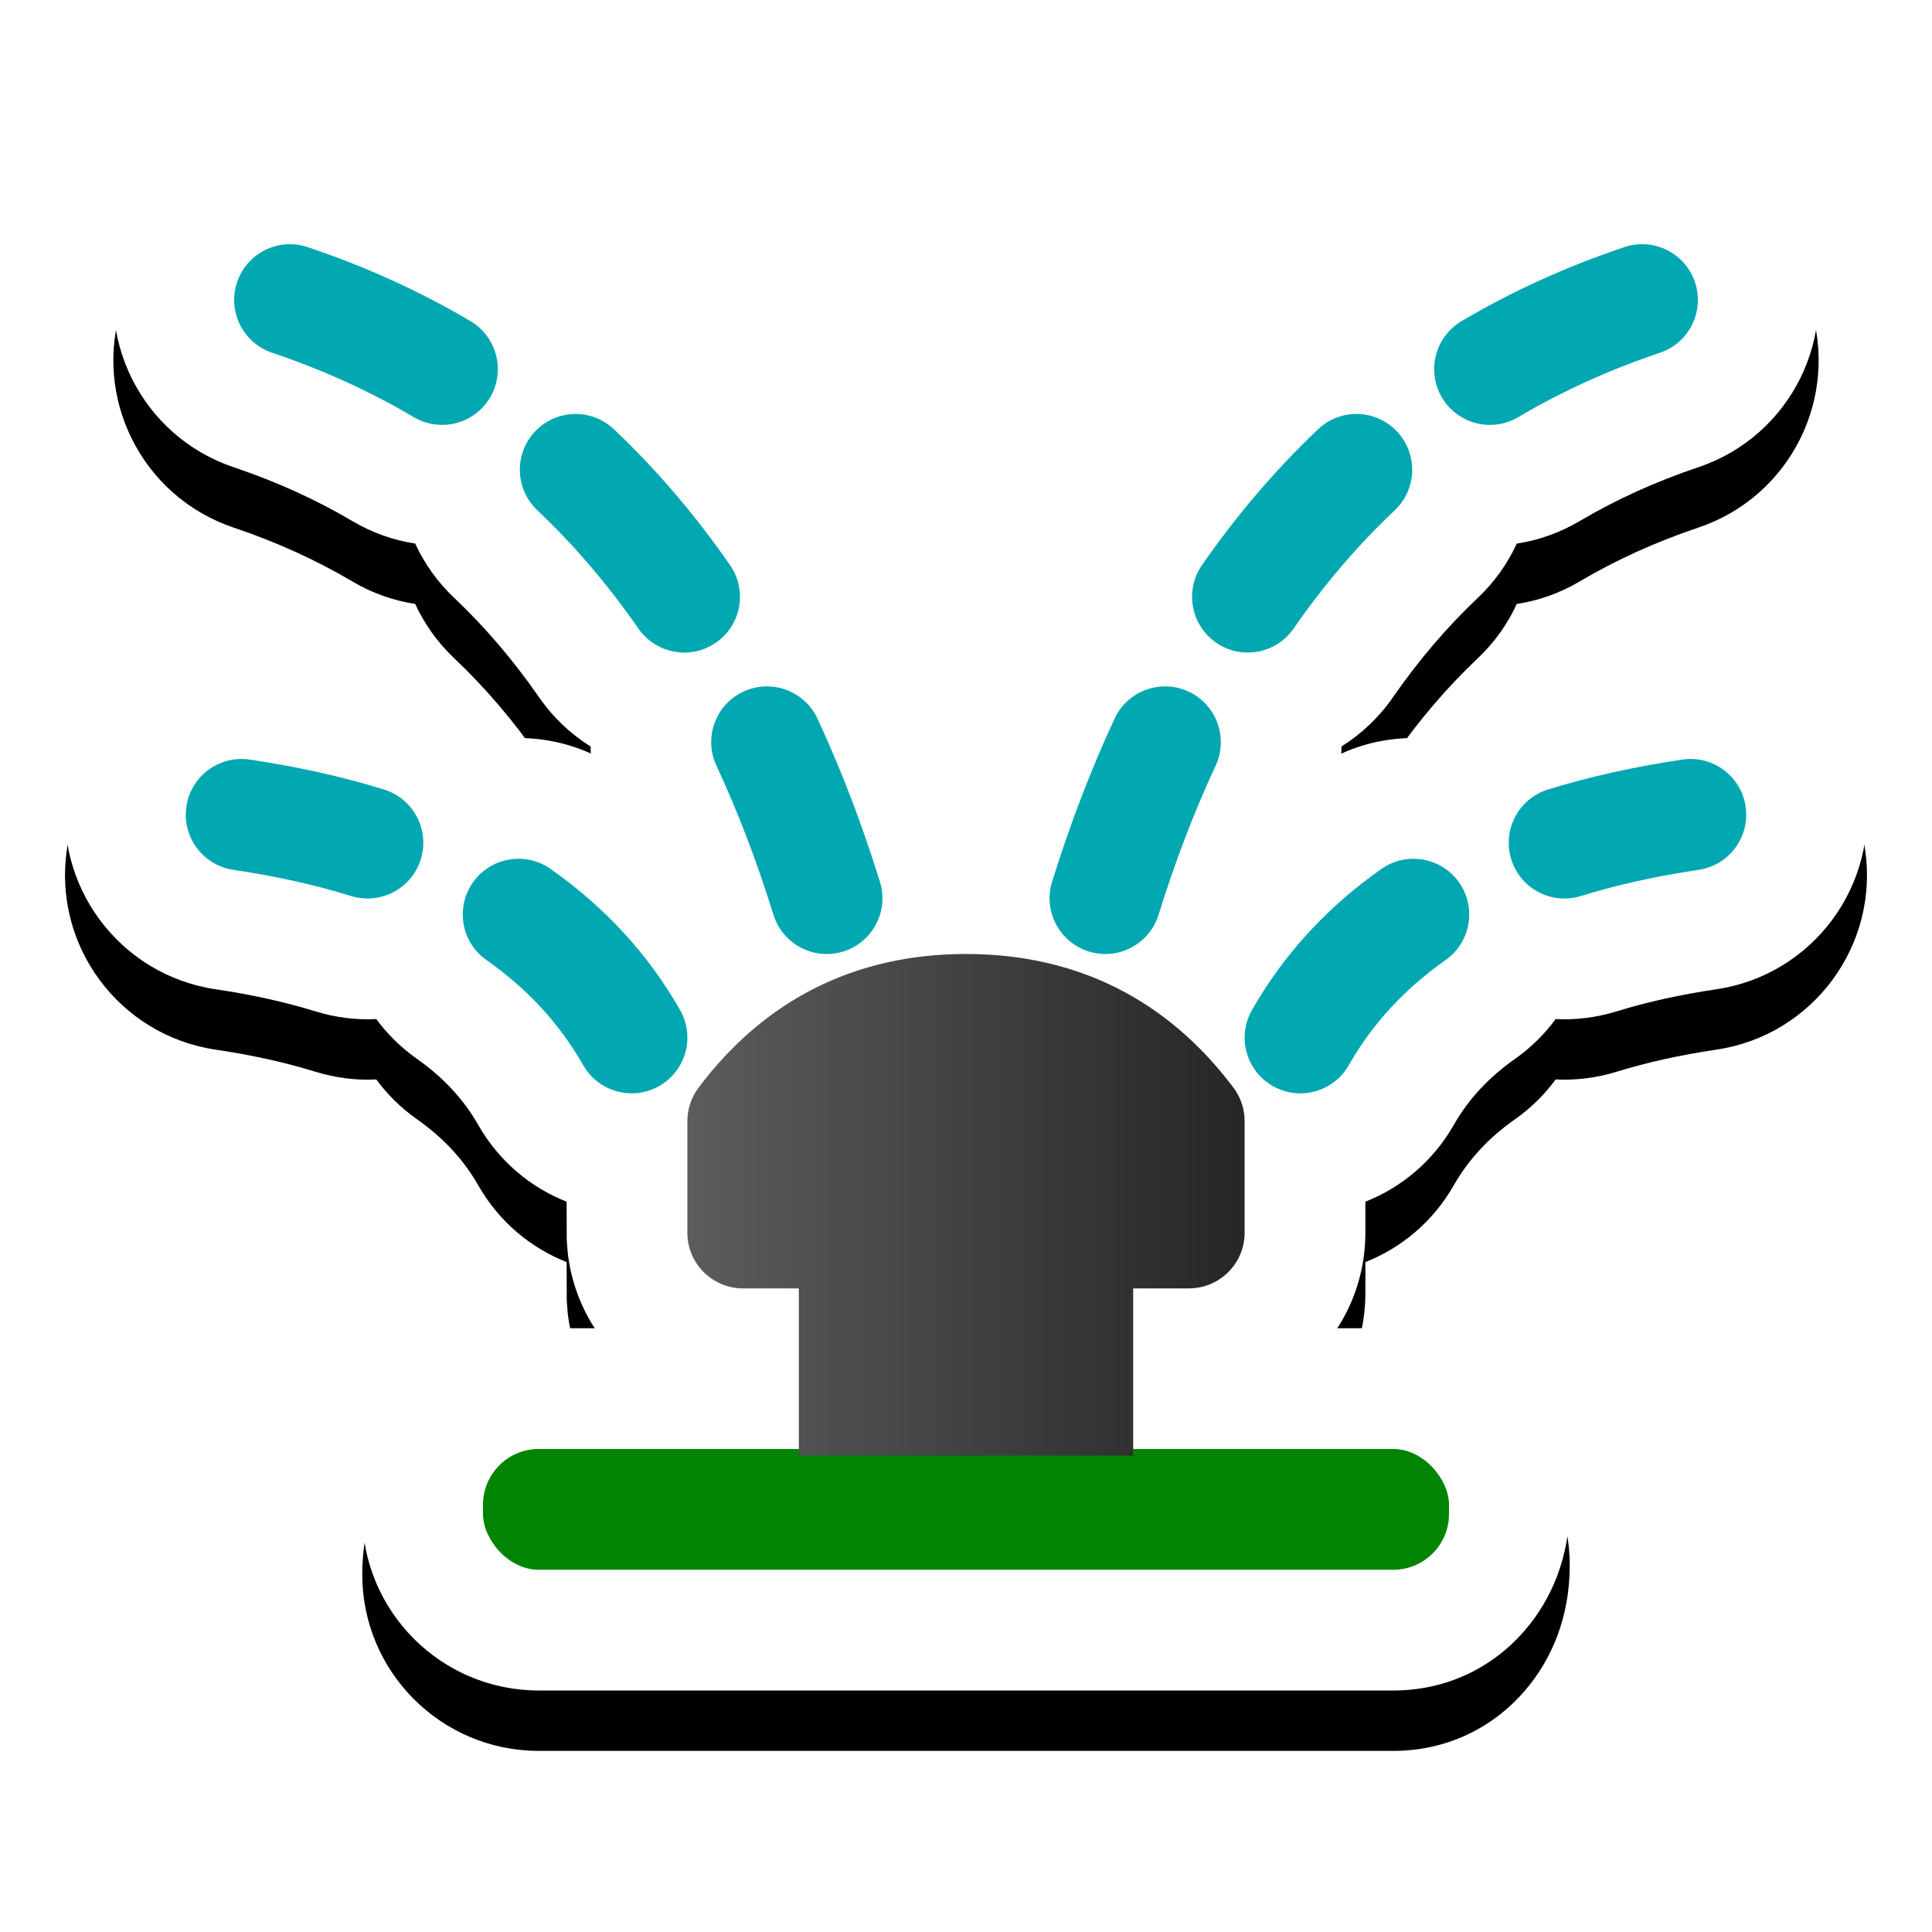<?xml version="1.0" encoding="UTF-8"?>
<svg width="32px" height="32px" viewBox="0 0 32 32" version="1.1" xmlns="http://www.w3.org/2000/svg" xmlns:xlink="http://www.w3.org/1999/xlink">
    <title>badge-irrigation</title>
    <defs>
        <path d="M28.5,2.351 C29.17,2.684 29.713,3.272 29.97,4.038 C30.227,4.803 30.149,5.6 29.816,6.27 C29.483,6.939 28.894,7.482 28.129,7.739 C27.427,7.975 26.773,8.271 26.165,8.63 C25.834,8.826 25.481,8.949 25.122,9.004 C24.972,9.332 24.756,9.639 24.476,9.904 C23.963,10.389 23.494,10.939 23.07,11.551 C22.837,11.887 22.545,12.16 22.219,12.364 C22.22,12.402 22.218,12.442 22.215,12.483 C22.644,12.287 23.105,12.205 23.558,12.228 C23.914,11.74 24.426,11.359 25.048,11.166 C25.824,10.926 26.664,10.738 27.569,10.603 C28.367,10.484 29.138,10.699 29.739,11.145 C30.341,11.59 30.772,12.264 30.891,13.063 C31.01,13.861 30.794,14.632 30.349,15.233 C29.904,15.834 29.23,16.266 28.431,16.385 C27.831,16.474 27.279,16.596 26.777,16.751 C26.44,16.855 26.098,16.896 25.766,16.879 C25.585,17.127 25.359,17.351 25.093,17.539 C24.663,17.841 24.324,18.202 24.078,18.634 C23.735,19.235 23.212,19.668 22.615,19.904 L22.615,20.417 C22.615,20.975 22.459,21.497 22.187,21.941 L22.148,22 L23.077,22 C23.817,22 24.493,22.275 25.007,22.728 L25.144,22.856 C25.673,23.385 26,24.116 26,24.923 C26,25.804 25.689,26.498 25.262,26.997 C24.711,27.639 23.937,28 23.077,28 L8.923,28 C8.116,28 7.385,27.673 6.856,27.144 C6.327,26.615 6,25.884 6,25.077 C6,24.196 6.311,23.502 6.738,23.003 C7.289,22.361 8.063,22 8.923,22 L9.852,22 L9.806,21.93 C9.594,21.58 9.454,21.182 9.404,20.756 L9.387,20.541 L9.385,19.904 C8.788,19.668 8.265,19.235 7.922,18.634 C7.676,18.202 7.337,17.841 6.907,17.539 C6.641,17.351 6.415,17.127 6.232,16.879 C5.902,16.896 5.56,16.855 5.223,16.751 C4.721,16.596 4.169,16.474 3.569,16.385 C2.77,16.266 2.096,15.834 1.651,15.233 C1.206,14.632 0.99,13.861 1.109,13.063 C1.228,12.264 1.659,11.59 2.261,11.145 C2.862,10.699 3.633,10.484 4.431,10.603 C5.336,10.738 6.176,10.926 6.952,11.166 C7.574,11.359 8.086,11.74 8.443,12.228 C8.895,12.205 9.356,12.287 9.786,12.48 L9.782,12.364 C9.455,12.16 9.164,11.888 8.93,11.551 C8.506,10.939 8.037,10.389 7.524,9.904 C7.244,9.639 7.028,9.332 6.877,9.003 C6.52,8.949 6.166,8.826 5.835,8.63 C5.227,8.271 4.573,7.975 3.871,7.739 C3.106,7.482 2.517,6.939 2.184,6.27 C1.851,5.6 1.773,4.803 2.03,4.038 C2.287,3.272 2.83,2.684 3.5,2.351 C4.169,2.018 4.966,1.94 5.732,2.197 C6.827,2.565 7.853,3.032 8.81,3.598 C9.342,3.912 9.738,4.369 9.978,4.891 C10.544,4.977 11.092,5.232 11.541,5.657 C12.345,6.416 13.076,7.271 13.734,8.22 C14.072,8.707 14.242,9.262 14.255,9.814 C14.718,10.104 15.105,10.527 15.353,11.06 C15.584,11.555 15.8,12.07 16.001,12.604 C16.2,12.07 16.416,11.555 16.647,11.06 C16.895,10.527 17.282,10.104 17.746,9.814 C17.758,9.262 17.928,8.707 18.266,8.22 C18.924,7.271 19.655,6.416 20.459,5.657 C20.908,5.232 21.456,4.977 22.024,4.891 C22.262,4.369 22.658,3.912 23.19,3.598 C24.147,3.032 25.173,2.565 26.268,2.197 C27.034,1.94 27.831,2.018 28.5,2.351 Z" id="path-1"></path>
        <filter x="-11.7%" y="-9.6%" width="123.5%" height="127.0%" filterUnits="objectBoundingBox" id="filter-2">
            <feOffset dx="0" dy="1" in="SourceAlpha" result="shadowOffsetOuter1"></feOffset>
            <feGaussianBlur stdDeviation="1" in="shadowOffsetOuter1" result="shadowBlurOuter1"></feGaussianBlur>
            <feColorMatrix values="0 0 0 0 0   0 0 0 0 0   0 0 0 0 0  0 0 0 0.33 0" type="matrix" in="shadowBlurOuter1"></feColorMatrix>
        </filter>
        <linearGradient x1="-3.84877315e-13%" y1="50%" x2="100%" y2="50%" id="linearGradient-3">
            <stop stop-color="#5C5C5C" offset="0%"></stop>
            <stop stop-color="#262626" offset="100%"></stop>
        </linearGradient>
    </defs>
    <g id="badge-irrigation" stroke="none" stroke-width="1" fill="none" fill-rule="evenodd">
        <g id="Combined-Shape">
            <use fill="black" fill-opacity="1" filter="url(#filter-2)" xlink:href="#path-1"></use>
            <use fill="#FFFFFF" fill-rule="evenodd" xlink:href="#path-1"></use>
        </g>
        <rect id="Rectangle" fill="#018401" x="8" y="24" width="16" height="2" rx="0.923"></rect>
        <path d="M16,15.801 C17.829,15.801 19.333,16.554 20.431,18.017 C20.533,18.154 20.596,18.316 20.611,18.485 L20.615,18.571 L20.615,20.417 C20.615,20.903 20.239,21.302 19.761,21.337 L19.692,21.34 L18.769,21.34 L18.769,24.109 L13.231,24.109 L13.231,21.34 L12.308,21.34 C11.821,21.34 11.422,20.963 11.387,20.486 L11.385,20.417 L11.385,18.571 C11.385,18.371 11.449,18.177 11.569,18.017 C12.667,16.554 14.171,15.801 16,15.801 Z" id="Path" fill="url(#linearGradient-3)"></path>
        <path d="M19.189,15.152 C19.464,14.27 19.779,13.446 20.135,12.681 C20.349,12.219 20.149,11.67 19.687,11.455 C19.224,11.24 18.675,11.441 18.461,11.903 C18.069,12.744 17.725,13.645 17.426,14.604 C17.275,15.091 17.547,15.608 18.034,15.76 C18.52,15.911 19.038,15.639 19.189,15.152 Z M21.426,10.411 C21.932,9.682 22.49,9.029 23.102,8.451 C23.472,8.1 23.488,7.516 23.138,7.146 C22.788,6.775 22.203,6.759 21.833,7.109 C21.128,7.776 20.487,8.527 19.909,9.359 C19.619,9.778 19.723,10.353 20.142,10.644 C20.561,10.934 21.136,10.83 21.426,10.411 Z M25.147,6.909 C25.873,6.48 26.654,6.125 27.493,5.843 C27.976,5.681 28.236,5.158 28.074,4.674 C27.912,4.191 27.388,3.931 26.905,4.093 C25.945,4.415 25.046,4.824 24.208,5.319 C23.769,5.579 23.624,6.145 23.883,6.584 C24.143,7.023 24.709,7.168 25.147,6.909 Z" id="Path-141" fill="#01A7B1" fill-rule="nonzero"></path>
        <path d="M22.34,17.643 C22.73,16.959 23.262,16.381 23.943,15.902 C24.36,15.609 24.46,15.033 24.167,14.616 C23.874,14.199 23.298,14.099 22.881,14.392 C21.98,15.025 21.263,15.806 20.737,16.729 C20.484,17.172 20.638,17.735 21.081,17.988 C21.524,18.24 22.088,18.086 22.34,17.643 Z M26.185,14.841 C26.778,14.657 27.428,14.512 28.136,14.407 C28.64,14.332 28.988,13.862 28.913,13.358 C28.838,12.853 28.368,12.506 27.864,12.581 C27.066,12.7 26.324,12.865 25.639,13.077 C25.152,13.228 24.88,13.745 25.031,14.232 C25.181,14.719 25.698,14.991 26.185,14.841 Z" id="Path-141-Copy" fill="#01A7B1" fill-rule="nonzero"></path>
        <path d="M5.683,15.152 C5.957,14.27 6.272,13.446 6.628,12.681 C6.843,12.219 6.643,11.67 6.18,11.455 C5.718,11.24 5.169,11.441 4.954,11.903 C4.563,12.744 4.218,13.645 3.92,14.604 C3.768,15.091 4.04,15.608 4.527,15.76 C5.014,15.911 5.531,15.639 5.683,15.152 Z M7.92,10.411 C8.426,9.682 8.984,9.029 9.595,8.451 C9.965,8.1 9.982,7.516 9.631,7.146 C9.281,6.775 8.697,6.759 8.326,7.109 C7.622,7.776 6.98,8.527 6.403,9.359 C6.112,9.778 6.216,10.353 6.635,10.644 C7.054,10.934 7.629,10.83 7.92,10.411 Z M11.641,6.909 C12.366,6.48 13.148,6.125 13.986,5.843 C14.469,5.681 14.73,5.158 14.567,4.674 C14.405,4.191 13.882,3.931 13.399,4.093 C12.439,4.415 11.539,4.824 10.701,5.319 C10.263,5.579 10.117,6.145 10.377,6.584 C10.636,7.023 11.202,7.168 11.641,6.909 Z" id="Path-141" fill="#01A7B1" fill-rule="nonzero" transform="translate(9.247, 9.923) scale(-1, 1) translate(-9.247, -9.923) "></path>
        <path d="M4.802,17.643 C5.192,16.959 5.723,16.381 6.404,15.902 C6.822,15.609 6.922,15.033 6.629,14.616 C6.336,14.199 5.76,14.099 5.343,14.392 C4.442,15.025 3.724,15.806 3.198,16.729 C2.946,17.172 3.1,17.735 3.543,17.988 C3.986,18.24 4.549,18.086 4.802,17.643 Z M8.647,14.841 C9.239,14.657 9.889,14.512 10.598,14.407 C11.102,14.332 11.45,13.862 11.375,13.358 C11.299,12.853 10.83,12.506 10.325,12.581 C9.527,12.7 8.786,12.865 8.101,13.077 C7.614,13.228 7.341,13.745 7.492,14.232 C7.643,14.719 8.16,14.991 8.647,14.841 Z" id="Path-141-Copy" fill="#01A7B1" fill-rule="nonzero" transform="translate(7.231, 15.34) scale(-1, 1) translate(-7.231, -15.34) "></path>
    </g>
</svg>